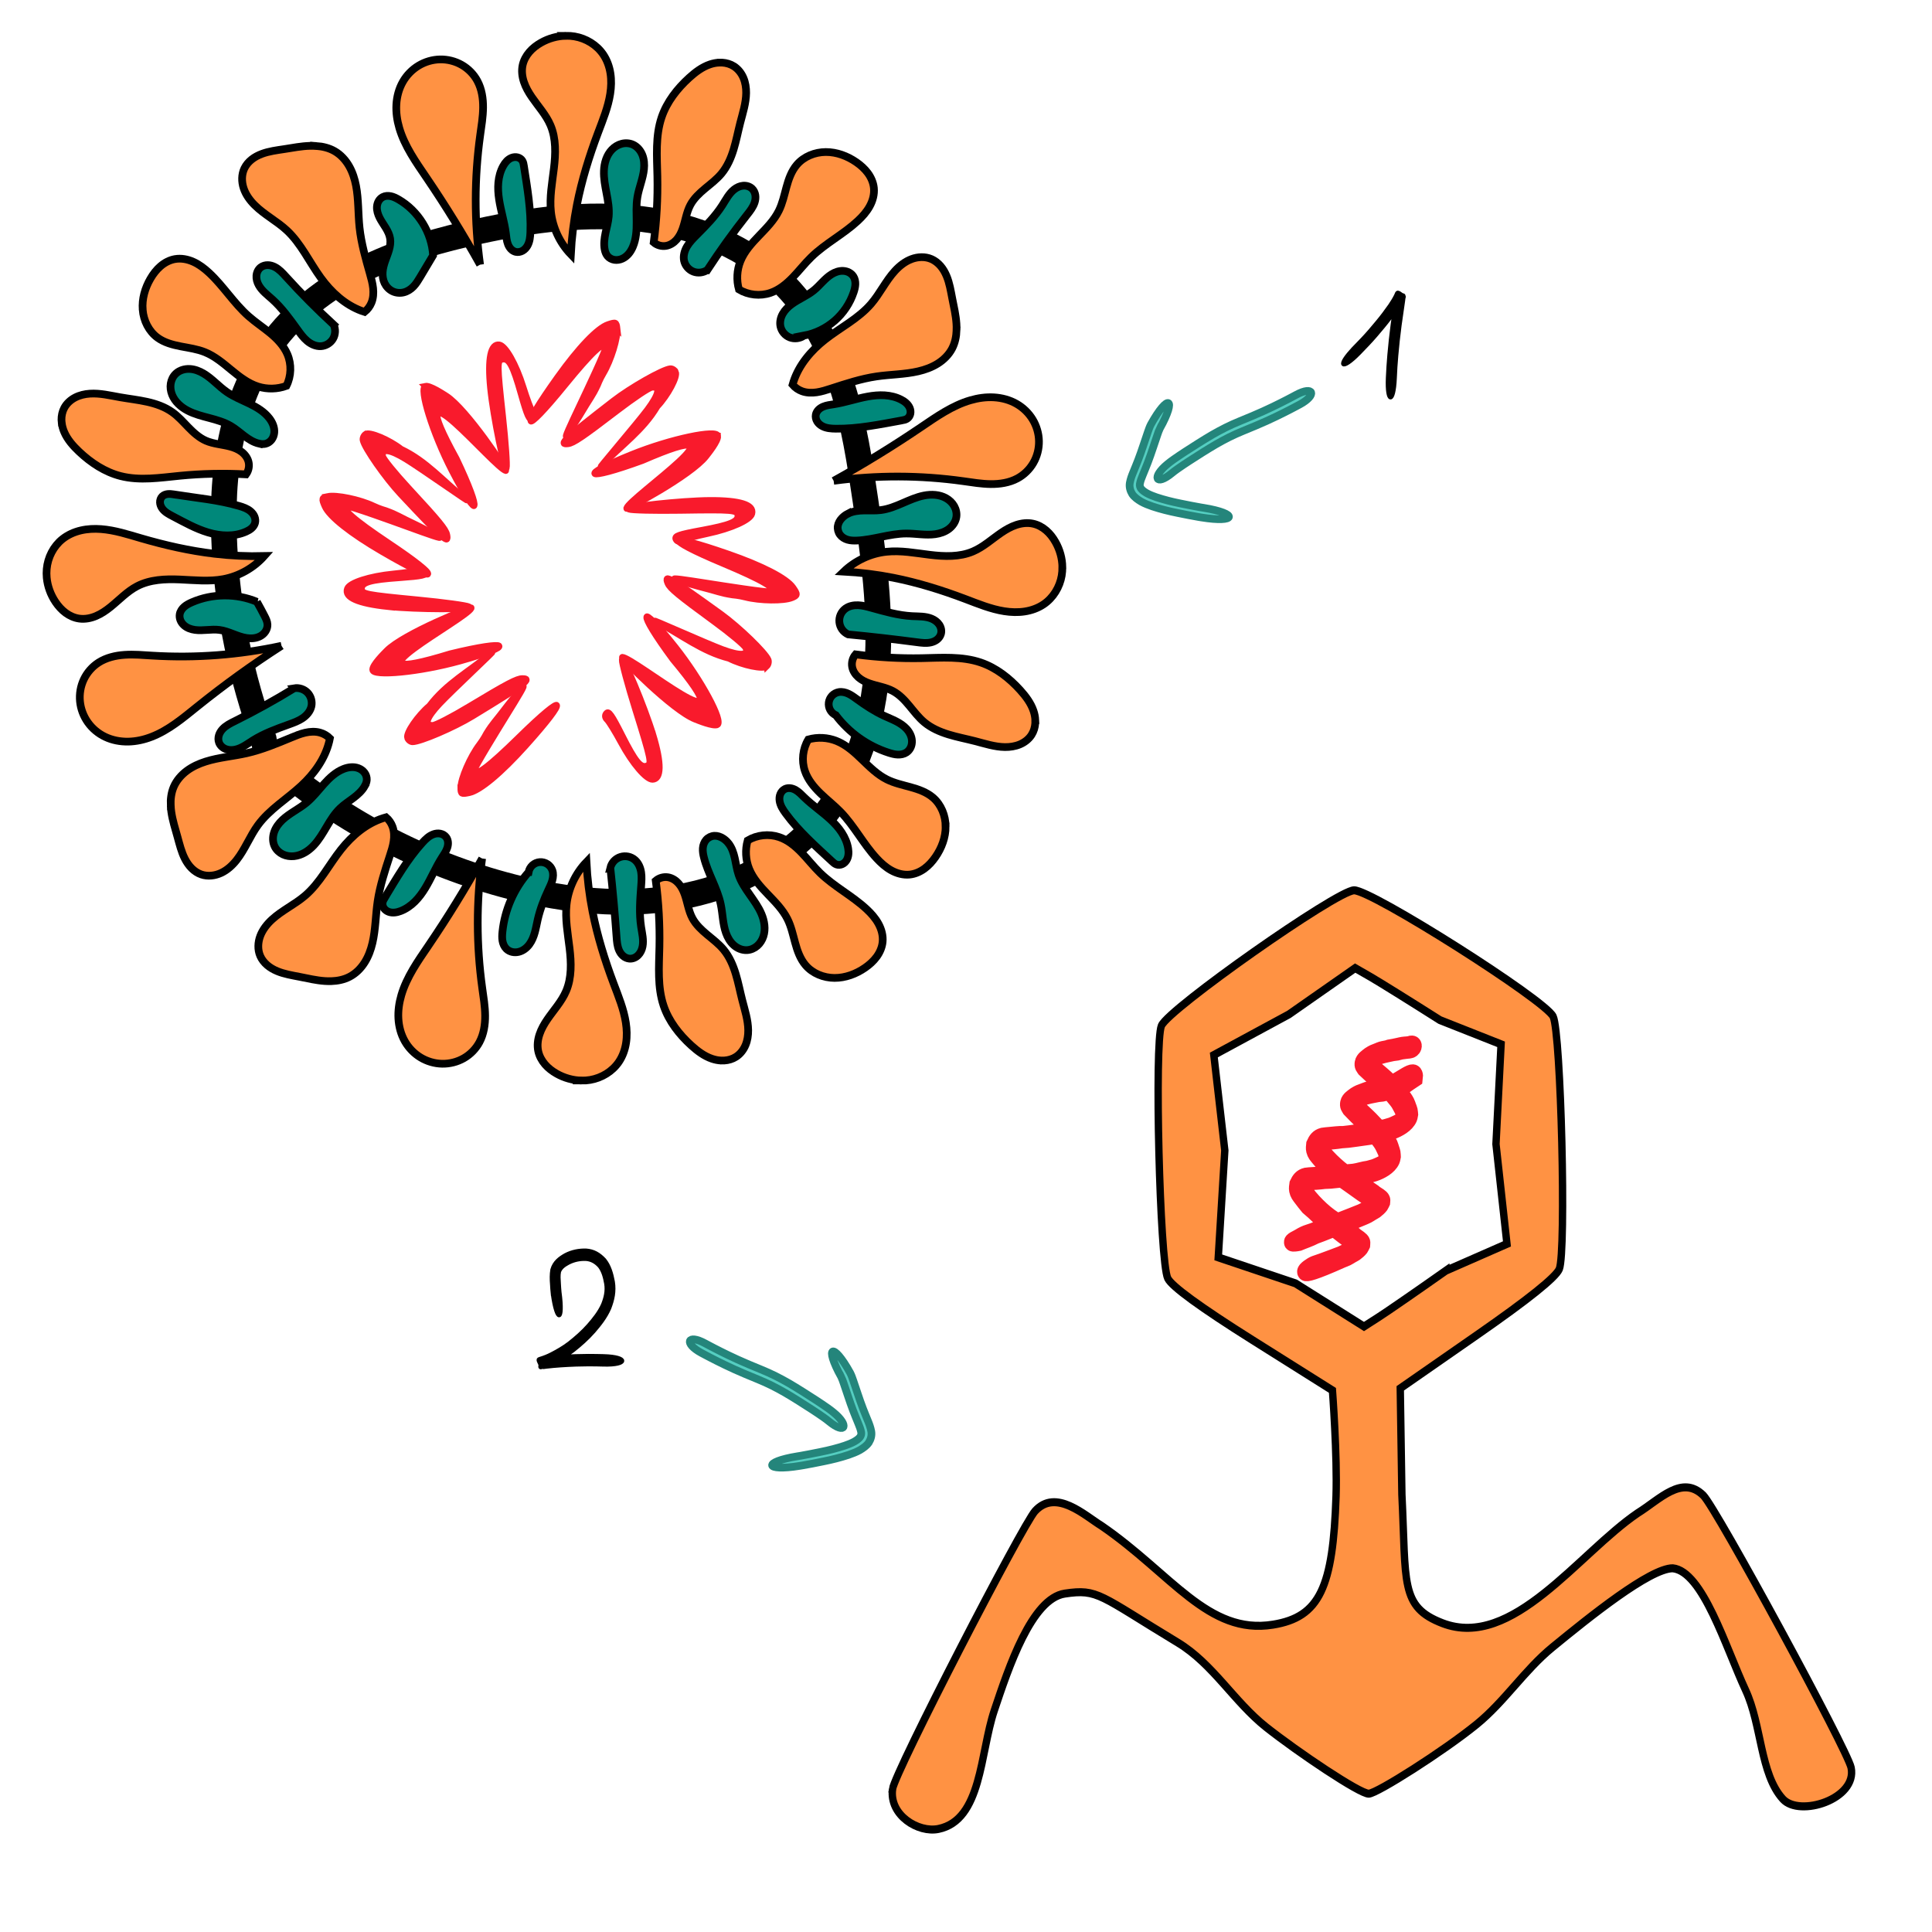 <svg width="150.6mm" height="150.6mm" version="1.1" viewBox="0 0 150.6 150.6" xmlns="http://www.w3.org/2000/svg">
 <g transform="translate(-36.718 -276.06)">
  <path d="m57.275 333.67c-1.748-4.774-2.781-9.81-3.054-14.887-0.153-2.854-0.066-5.738 0.523-8.535 0.589-2.797 1.695-5.513 3.442-7.776 1.867-2.419 4.416-4.256 7.171-5.58 2.755-1.324 5.72-2.157 8.706-2.809 4.131-0.902 8.39-1.469 12.587-0.963s8.357 2.168 11.297 5.207c2.111 2.182 3.509 4.973 4.424 7.867 0.915 2.895 1.373 5.911 1.814 8.915 0.628 4.274 1.229 8.592 0.914 12.9-0.315 4.309-1.619 8.662-4.411 11.957-2.794 3.297-6.914 5.311-11.173 6.044-4.259 0.733-8.656 0.26-12.844-0.81-7.082-1.808-13.72-5.335-19.183-10.191z" fill="none" stroke="#000" stroke-width="2"/>
  <g fill="#ff9243" stroke="#000" stroke-width=".6">
   <path d="m61.376 287.44c-0.167-0.012-0.334-0.015-0.501-0.011-0.666 0.018-1.322 0.149-1.981 0.251-0.596 0.092-1.201 0.164-1.766 0.375-0.282 0.105-0.553 0.246-0.79 0.433-0.236 0.187-0.438 0.422-0.569 0.693-0.23 0.478-0.227 1.048-0.06 1.552 0.167 0.504 0.487 0.946 0.864 1.32 0.753 0.748 1.725 1.241 2.503 1.964 1.113 1.035 1.755 2.468 2.648 3.697 0.815 1.123 1.884 2.104 3.186 2.583 0.075 0.028 0.15 0.053 0.226 0.077 0.235-0.186 0.421-0.433 0.535-0.711 0.147-0.359 0.172-0.759 0.13-1.145-0.042-0.386-0.147-0.762-0.253-1.136-0.332-1.175-0.671-2.355-0.803-3.569-0.118-1.087-0.068-2.192-0.273-3.266-0.103-0.537-0.27-1.065-0.542-1.539-0.272-0.474-0.653-0.892-1.127-1.165-0.433-0.249-0.927-0.368-1.428-0.405z"/>
   <path d="m74.142 296.69c-1.288-2.316-2.679-4.575-4.169-6.767-0.834-1.227-1.713-2.463-2.13-3.887-0.174-0.594-0.263-1.215-0.228-1.832 0.035-0.617 0.198-1.231 0.505-1.768 0.293-0.512 0.716-0.949 1.22-1.255 0.504-0.306 1.089-0.478 1.679-0.49 0.59-0.012 1.182 0.137 1.694 0.43 0.512 0.293 0.94 0.731 1.219 1.25 0.338 0.631 0.45 1.363 0.443 2.079-0.007 0.716-0.126 1.425-0.225 2.135-0.465 3.347-0.468 6.758-0.009 10.106"/>
   <path d="m80.833 278.85c-0.677 0.011-1.352 0.203-1.942 0.537-0.339 0.192-0.654 0.431-0.908 0.727-0.254 0.296-0.446 0.649-0.527 1.03-0.091 0.432-0.039 0.886 0.101 1.305 0.139 0.419 0.362 0.806 0.611 1.171 0.499 0.729 1.114 1.391 1.461 2.203 0.446 1.044 0.403 2.228 0.268 3.355s-0.354 2.261-0.233 3.389c0.133 1.236 0.688 2.423 1.549 3.319 0.067-1.295 0.225-2.584 0.475-3.856 0.377-1.92 0.96-3.796 1.65-5.628 0.374-0.993 0.783-1.985 0.946-3.034 0.081-0.525 0.099-1.061 0.018-1.586-0.081-0.525-0.263-1.037-0.561-1.476-0.507-0.749-1.343-1.254-2.235-1.406-0.223-0.038-0.449-0.054-0.674-0.051z"/>
   <path d="m92.773 280.94c-0.242 0.011-0.482 0.06-0.712 0.138-0.613 0.207-1.141 0.608-1.62 1.042-0.935 0.85-1.74 1.879-2.147 3.075-0.498 1.467-0.365 3.061-0.333 4.609 0.036 1.722-0.059 3.446-0.285 5.153 0.262 0.225 0.626 0.326 0.966 0.267 0.32-0.056 0.606-0.245 0.82-0.489s0.359-0.542 0.468-0.848c0.217-0.612 0.295-1.276 0.601-1.849 0.272-0.51 0.705-0.913 1.148-1.283 0.444-0.37 0.91-0.721 1.279-1.165 0.453-0.546 0.741-1.21 0.948-1.889s0.338-1.377 0.514-2.064c0.197-0.77 0.452-1.538 0.461-2.332 4e-3 -0.397-0.055-0.799-0.209-1.165-0.154-0.366-0.407-0.696-0.741-0.91-0.272-0.175-0.592-0.269-0.915-0.289-0.081-5e-3 -0.162-5e-3 -0.242-3e-3z"/>
   <path d="m101.09 287.91c-0.848 4e-3 -1.709 0.346-2.259 0.992-0.42 0.493-0.64 1.124-0.811 1.749s-0.307 1.266-0.596 1.846c-0.368 0.739-0.962 1.337-1.534 1.932-0.572 0.595-1.145 1.22-1.454 1.986-0.281 0.697-0.323 1.487-0.118 2.21 0.728 0.438 1.65 0.537 2.454 0.264 0.676-0.229 1.246-0.697 1.742-1.211s0.934-1.082 1.446-1.58c1.095-1.065 2.492-1.775 3.613-2.812 0.364-0.337 0.7-0.711 0.938-1.146 0.239-0.435 0.376-0.935 0.326-1.428-0.042-0.417-0.215-0.814-0.462-1.152-0.247-0.338-0.565-0.621-0.909-0.859-0.698-0.482-1.529-0.795-2.378-0.791z"/>
   <path d="m111.28 301.79c5e-3 -0.167 4e-3 -0.335-8e-3 -0.501-0.044-0.665-0.199-1.316-0.327-1.969-0.115-0.592-0.21-1.194-0.443-1.75-0.116-0.278-0.267-0.543-0.463-0.772-0.196-0.229-0.438-0.421-0.715-0.542-0.487-0.212-1.056-0.187-1.553-5.8e-4 -0.497 0.186-0.926 0.524-1.286 0.914-0.719 0.781-1.174 1.772-1.866 2.577-0.991 1.152-2.398 1.849-3.592 2.789-1.09 0.858-2.03 1.963-2.458 3.283-0.025 0.076-0.047 0.152-0.069 0.229 0.195 0.228 0.449 0.404 0.731 0.507 0.365 0.134 0.766 0.143 1.15 0.086 0.384-0.057 0.756-0.177 1.125-0.297 1.161-0.377 2.328-0.762 3.536-0.94 1.081-0.159 2.188-0.152 3.253-0.399 0.532-0.123 1.054-0.311 1.517-0.601 0.463-0.29 0.867-0.687 1.121-1.171 0.232-0.442 0.332-0.94 0.349-1.442z"/>
   <path d="m101.7 313.54c2.318-1.284 4.58-2.672 6.774-4.158 1.229-0.832 2.466-1.709 3.891-2.123 0.594-0.173 1.215-0.261 1.833-0.225 0.617 0.036 1.231 0.2 1.767 0.508 0.511 0.294 0.948 0.717 1.253 1.222 0.305 0.505 0.476 1.09 0.487 1.68 0.011 0.59-0.138 1.182-0.433 1.693-0.294 0.511-0.732 0.939-1.252 1.217-0.632 0.337-1.363 0.448-2.079 0.44-0.716-8e-3 -1.425-0.129-2.134-0.228-3.346-0.47-6.757-0.479-10.106-0.026"/>
   <path d="m119.53 320.26c-0.01-0.677-0.2-1.352-0.534-1.943-0.192-0.34-0.43-0.655-0.726-0.909-0.295-0.255-0.648-0.447-1.03-0.528-0.432-0.092-0.886-0.04-1.306 0.099-0.419 0.139-0.807 0.361-1.171 0.609-0.73 0.497-1.393 1.112-2.205 1.458-1.045 0.444-2.229 0.399-3.356 0.262-1.127-0.137-2.26-0.358-3.389-0.238-1.236 0.131-2.424 0.684-3.321 1.544 1.294 0.069 2.584 0.23 3.855 0.481 1.92 0.38 3.795 0.966 5.625 1.659 0.993 0.376 1.984 0.787 3.032 0.951 0.524 0.082 1.061 0.101 1.586 0.021 0.525-0.08 1.037-0.261 1.477-0.558 0.75-0.506 1.257-1.341 1.41-2.233 0.038-0.223 0.055-0.449 0.052-0.674z"/>
   <path d="m117.42 332.19c-0.011-0.242-0.06-0.482-0.137-0.712-0.206-0.613-0.606-1.142-1.04-1.622-0.848-0.937-1.876-1.744-3.072-2.152-1.466-0.5-3.06-0.37-4.609-0.34-1.722 0.033-3.446-0.065-5.152-0.294-0.226 0.261-0.327 0.626-0.268 0.966 0.055 0.32 0.244 0.607 0.488 0.821 0.244 0.214 0.541 0.36 0.847 0.469 0.612 0.218 1.275 0.298 1.847 0.604 0.509 0.273 0.912 0.706 1.281 1.15 0.369 0.444 0.719 0.911 1.163 1.281 0.545 0.454 1.209 0.743 1.887 0.951 0.678 0.208 1.377 0.34 2.064 0.517 0.769 0.198 1.537 0.454 2.331 0.465 0.397 5e-3 0.799-0.054 1.165-0.207 0.366-0.154 0.696-0.405 0.911-0.74 0.175-0.272 0.27-0.592 0.291-0.915 5e-3 -0.081 5e-3 -0.162 3e-3 -0.242z"/>
   <path d="m110.43 340.49c-3e-3 -0.848-0.344-1.709-0.988-2.26-0.492-0.421-1.123-0.641-1.747-0.814-0.624-0.173-1.266-0.31-1.845-0.599-0.739-0.369-1.335-0.964-1.93-1.537-0.594-0.573-1.218-1.147-1.984-1.457-0.696-0.282-1.487-0.325-2.209-0.121-0.439 0.727-0.54 1.649-0.268 2.454 0.228 0.677 0.695 1.247 1.208 1.744 0.513 0.497 1.08 0.936 1.577 1.448 1.063 1.097 1.77 2.495 2.806 3.618 0.336 0.364 0.71 0.701 1.144 0.94 0.434 0.239 0.934 0.377 1.428 0.328 0.417-0.041 0.814-0.214 1.153-0.46 0.339-0.246 0.622-0.564 0.86-0.908 0.484-0.697 0.797-1.528 0.795-2.376z"/>
  </g>
  <g fill="#00887a" stroke="#000" stroke-width=".6">
   <path d="m102.8 316.11c0.386-0.201 0.834-0.251 1.269-0.259 0.436-7e-3 0.874 0.024 1.306-0.03 0.589-0.073 1.146-0.301 1.691-0.536 0.545-0.235 1.091-0.482 1.673-0.597 0.582-0.115 1.214-0.087 1.73 0.205 0.258 0.146 0.482 0.357 0.628 0.615s0.212 0.564 0.168 0.857c-0.056 0.374-0.288 0.708-0.592 0.933-0.304 0.225-0.674 0.348-1.048 0.401-0.748 0.106-1.508-0.055-2.263-0.052-1.298 6e-3 -2.552 0.494-3.849 0.549-0.241 0.01-0.487 4e-3 -0.719-0.062-0.232-0.066-0.45-0.197-0.595-0.39-0.145-0.193-0.21-0.445-0.174-0.684 0.036-0.239 0.167-0.456 0.337-0.628 0.128-0.13 0.276-0.24 0.438-0.324z"/>
   <path d="m102.83 325.51c-0.185-0.084-0.348-0.216-0.467-0.381s-0.194-0.361-0.215-0.563c-0.021-0.202 0.011-0.41 0.094-0.596s0.214-0.349 0.378-0.47c0.281-0.206 0.643-0.276 0.991-0.262 0.348 0.014 0.687 0.106 1.023 0.199 1.047 0.29 2.102 0.596 3.187 0.652 0.512 0.026 1.044-8.6e-4 1.518 0.196 0.237 0.099 0.454 0.255 0.596 0.469 0.071 0.107 0.121 0.228 0.145 0.354 0.023 0.126 0.018 0.258-0.019 0.381-0.051 0.171-0.164 0.321-0.305 0.431-0.141 0.11-0.311 0.18-0.485 0.219-0.349 0.077-0.713 0.03-1.067-0.017-1.786-0.235-3.577-0.439-5.371-0.611z"/>
   <path d="m101.87 331.81c1.031 1.368 2.494 2.405 4.125 2.926 0.229 0.073 0.463 0.137 0.703 0.146 0.24 9e-3 0.488-0.039 0.687-0.174 0.142-0.097 0.254-0.236 0.325-0.392 0.071-0.157 0.101-0.331 0.094-0.502-0.014-0.344-0.177-0.67-0.406-0.926-0.23-0.256-0.523-0.447-0.829-0.605s-0.627-0.283-0.939-0.428c-0.747-0.347-1.439-0.8-2.104-1.285-0.212-0.154-0.423-0.313-0.659-0.426-0.236-0.113-0.503-0.179-0.762-0.135-0.199 0.034-0.386 0.132-0.526 0.277s-0.232 0.336-0.258 0.536c-0.026 0.2 0.013 0.408 0.111 0.584 0.098 0.176 0.254 0.32 0.437 0.403z"/>
  </g>
  <g fill="#ff9243" stroke="#000" stroke-width=".6">
   <path d="m50.027 338.86c8e-3 0.167 0.023 0.334 0.047 0.499 0.096 0.659 0.302 1.296 0.48 1.938 0.161 0.581 0.303 1.174 0.578 1.71 0.138 0.268 0.309 0.521 0.522 0.734 0.213 0.213 0.47 0.386 0.755 0.484 0.502 0.173 1.068 0.104 1.549-0.121 0.481-0.225 0.882-0.595 1.21-1.012 0.655-0.835 1.032-1.858 1.659-2.715 0.898-1.226 2.246-2.031 3.363-3.062 1.02-0.941 1.869-2.116 2.193-3.466 0.018-0.077 0.035-0.155 0.05-0.233-0.212-0.212-0.48-0.368-0.768-0.448-0.374-0.105-0.774-0.082-1.153 4e-3 -0.378 0.087-0.74 0.235-1.098 0.384-1.128 0.467-2.261 0.942-3.451 1.214-1.065 0.244-2.169 0.323-3.211 0.652-0.521 0.165-1.026 0.392-1.465 0.718-0.439 0.326-0.81 0.753-1.026 1.255-0.197 0.459-0.257 0.964-0.235 1.465z"/>
   <path d="m58.663 326.4c-2.273 1.463-4.468 3.047-6.573 4.741-1.115 0.897-2.231 1.841-3.566 2.356-0.577 0.223-1.19 0.36-1.809 0.372-0.619 0.011-1.243-0.106-1.802-0.372-0.532-0.254-1-0.642-1.342-1.122-0.343-0.479-0.559-1.049-0.617-1.636-0.058-0.587 0.045-1.189 0.297-1.721 0.253-0.533 0.655-0.994 1.151-1.312 0.603-0.386 1.324-0.554 2.038-0.602 0.714-0.048 1.431 0.017 2.146 0.061 3.373 0.208 6.774-0.051 10.077-0.766"/>
   <path d="m40.36 321.09c0.063 0.674 0.306 1.332 0.684 1.895 0.218 0.323 0.48 0.619 0.795 0.85 0.314 0.231 0.681 0.395 1.068 0.446 0.438 0.058 0.887-0.029 1.294-0.201 0.407-0.171 0.776-0.423 1.12-0.699 0.689-0.553 1.301-1.218 2.084-1.626 1.007-0.525 2.191-0.572 3.325-0.524 1.134 0.048 2.281 0.18 3.397-0.028 1.222-0.228 2.363-0.871 3.19-1.799-1.296 0.033-2.594-0.026-3.881-0.178-1.944-0.228-3.859-0.666-5.737-1.213-1.019-0.297-2.039-0.629-3.098-0.71-0.529-0.041-1.066-0.017-1.583 0.104-0.517 0.121-1.014 0.342-1.429 0.672-0.708 0.563-1.148 1.435-1.23 2.336-0.021 0.225-0.02 0.452 1e-3 0.676z"/>
   <path d="m41.529 309.03c0.03 0.24 0.097 0.476 0.192 0.699 0.253 0.595 0.693 1.091 1.163 1.535 0.919 0.868 2.007 1.591 3.231 1.904 1.501 0.384 3.08 0.129 4.622-0.022 1.714-0.168 3.44-0.205 5.159-0.111 0.205-0.278 0.277-0.649 0.192-0.984-0.08-0.315-0.291-0.586-0.551-0.78-0.26-0.194-0.568-0.317-0.881-0.401-0.627-0.169-1.294-0.197-1.889-0.457-0.529-0.232-0.964-0.633-1.367-1.046-0.403-0.414-0.788-0.852-1.26-1.186-0.579-0.41-1.264-0.646-1.956-0.8-0.692-0.154-1.399-0.231-2.098-0.354-0.783-0.137-1.568-0.333-2.361-0.281-0.396 0.026-0.792 0.116-1.145 0.298-0.353 0.182-0.662 0.459-0.851 0.809-0.153 0.285-0.223 0.611-0.218 0.935 2e-3 0.081 7e-3 0.162 0.016 0.242z"/>
   <path d="m47.841 300.21c0.069 0.846 0.477 1.677 1.163 2.176 0.524 0.381 1.17 0.551 1.806 0.675 0.636 0.123 1.286 0.209 1.887 0.452 0.765 0.31 1.407 0.856 2.044 1.381 0.637 0.525 1.304 1.048 2.092 1.297 0.716 0.227 1.508 0.208 2.212-0.052 0.381-0.759 0.409-1.686 0.075-2.467-0.281-0.657-0.791-1.189-1.341-1.644-0.55-0.455-1.15-0.848-1.686-1.321-1.146-1.01-1.96-2.349-3.081-3.387-0.364-0.337-0.763-0.643-1.214-0.848-0.452-0.205-0.961-0.303-1.449-0.216-0.412 0.074-0.795 0.277-1.114 0.549-0.318 0.272-0.576 0.611-0.787 0.972-0.428 0.733-0.675 1.586-0.606 2.431z"/>
   <path d="m62.535 352.54c-0.167 5e-3 -0.335 3e-3 -0.501-9e-3 -0.664-0.045-1.315-0.202-1.969-0.33-0.592-0.116-1.194-0.212-1.75-0.445-0.278-0.117-0.543-0.268-0.772-0.465-0.229-0.196-0.421-0.439-0.541-0.716-0.211-0.487-0.185-1.057 2e-3 -1.553 0.187-0.497 0.525-0.925 0.916-1.284 0.782-0.718 1.774-1.171 2.58-1.862 1.154-0.989 1.853-2.395 2.795-3.588 0.86-1.089 1.967-2.026 3.287-2.453 0.076-0.025 0.152-0.047 0.229-0.068 0.228 0.195 0.403 0.45 0.506 0.732 0.133 0.365 0.142 0.766 0.084 1.15-0.057 0.384-0.178 0.755-0.299 1.125-0.379 1.161-0.766 2.326-0.946 3.534-0.161 1.081-0.156 2.188-0.404 3.252-0.124 0.532-0.313 1.053-0.604 1.516-0.291 0.463-0.688 0.865-1.173 1.119-0.443 0.232-0.941 0.331-1.443 0.347z"/>
   <path d="m74.301 342.98c-1.288 2.316-2.679 4.575-4.169 6.767-0.834 1.227-1.713 2.463-2.13 3.887-0.174 0.594-0.263 1.215-0.228 1.832 0.035 0.617 0.198 1.231 0.505 1.768 0.293 0.512 0.716 0.949 1.22 1.255 0.504 0.306 1.089 0.478 1.679 0.49 0.59 0.012 1.182-0.137 1.694-0.43 0.512-0.293 0.94-0.731 1.219-1.25 0.338-0.631 0.45-1.363 0.443-2.079-0.007-0.716-0.126-1.425-0.225-2.135-0.465-3.347-0.468-6.758-0.009-10.106"/>
   <path d="m82.05 360.29c-0.677-0.011-1.352-0.203-1.942-0.537-0.339-0.192-0.654-0.431-0.908-0.727-0.254-0.296-0.446-0.649-0.527-1.03-0.091-0.432-0.039-0.886 0.101-1.305 0.139-0.419 0.362-0.806 0.611-1.171 0.499-0.729 1.114-1.391 1.461-2.203 0.446-1.044 0.403-2.228 0.268-3.355-0.135-1.127-0.354-2.261-0.233-3.389 0.133-1.236 0.688-2.423 1.549-3.319 0.067 1.295 0.225 2.584 0.475 3.856 0.377 1.92 0.96 3.796 1.65 5.628 0.374 0.993 0.783 1.985 0.946 3.034 0.081 0.525 0.099 1.061 0.018 1.586-0.081 0.525-0.263 1.037-0.561 1.476-0.507 0.749-1.343 1.254-2.235 1.406-0.223 0.038-0.449 0.054-0.674 0.051z"/>
   <path d="m92.932 358.73c-0.242-0.011-0.482-0.06-0.712-0.138-0.613-0.207-1.141-0.608-1.62-1.042-0.935-0.85-1.74-1.879-2.147-3.075-0.498-1.467-0.365-3.061-0.333-4.609 0.036-1.722-0.059-3.446-0.285-5.153 0.262-0.225 0.626-0.326 0.966-0.267 0.32 0.056 0.607 0.245 0.82 0.489 0.214 0.244 0.359 0.542 0.468 0.848 0.217 0.612 0.295 1.276 0.601 1.848 0.272 0.51 0.705 0.913 1.148 1.283s0.91 0.721 1.279 1.165c0.453 0.546 0.741 1.21 0.948 1.889 0.207 0.678 0.338 1.377 0.514 2.064 0.197 0.77 0.452 1.538 0.461 2.332 4e-3 0.397-0.055 0.799-0.209 1.165-0.154 0.366-0.407 0.696-0.741 0.91-0.272 0.175-0.592 0.269-0.915 0.289-0.081 5e-3 -0.162 5e-3 -0.242 3e-3z"/>
   <path d="m101.77 352.29c-0.848-4e-3 -1.709-0.346-2.259-0.992-0.42-0.493-0.64-1.124-0.811-1.749-0.172-0.625-0.307-1.266-0.596-1.846-0.368-0.739-0.962-1.337-1.534-1.932-0.572-0.595-1.145-1.22-1.454-1.986-0.281-0.697-0.323-1.487-0.118-2.21 0.728-0.438 1.65-0.537 2.454-0.264 0.676 0.229 1.246 0.697 1.742 1.211 0.496 0.514 0.934 1.082 1.446 1.58 1.095 1.065 2.492 1.775 3.613 2.812 0.364 0.337 0.7 0.711 0.938 1.146 0.239 0.435 0.376 0.935 0.326 1.428-0.042 0.417-0.215 0.814-0.462 1.152-0.247 0.338-0.565 0.621-0.909 0.859-0.698 0.482-1.529 0.795-2.378 0.791z"/>
  </g>
  <path d="m101.57 343.2c-1.27-1.178-2.582-2.334-3.605-3.732-0.216-0.295-0.423-0.613-0.477-0.974-0.027-0.181-0.013-0.369 0.057-0.538s0.197-0.316 0.362-0.395c0.132-0.063 0.284-0.081 0.429-0.061 0.145 0.019 0.285 0.074 0.411 0.147 0.253 0.147 0.455 0.367 0.665 0.571 0.641 0.623 1.391 1.124 2.046 1.732 0.328 0.304 0.632 0.636 0.876 1.011 0.244 0.375 0.426 0.794 0.497 1.235 0.025 0.155 0.036 0.312 0.02 0.468-0.016 0.156-0.06 0.31-0.14 0.445-0.08 0.135-0.198 0.249-0.341 0.313-0.143 0.065-0.311 0.077-0.458 0.022-0.133-0.05-0.24-0.148-0.343-0.245z" fill="#00887a" stroke="#000" stroke-width=".6"/>
  <g transform="matrix(1.877 0 0 2.046 54.481 54.034)">
   <g fill="#f91a2c" stroke="#f91a2c" stroke-linecap="square" stroke-width=".248">
    <path d="m9.66 138.53c0-0.346 0.397-1.184 0.779-1.643 0.168-0.202 0.289-0.42 0.289-0.42 0.282-0.418 0.317-0.395 0.889-1.09 1.432-1.678 0.272-0.1-0.823 1.576-0.309 0.47-0.563 0.884-0.563 0.919 0 0.273 0.587-0.128 1.847-1.263 1.979-1.781 2.155-1.584 0.288 0.322-1.014 1.035-1.88 1.698-2.335 1.788-0.341 0.067-0.372 0.052-0.372-0.189z" style="paint-order:markers fill stroke"/>
    <path d="m7.449 136.63c-0.073-0.175 0.429-0.845 0.914-1.22 0.69-0.842 1.659-1.321 2.58-2.014 0.343-0.261-1.658 1.454-2.14 1.927-0.546 0.535-0.652 0.829-0.301 0.829 0.118 0 0.799-0.323 1.516-0.719 1.579-0.872 1.98-1.065 2.211-1.065 0.438 0 0.178 0.181-2.062 1.432-0.776 0.434-2.17 0.981-2.498 0.981-0.086 0-0.185-0.068-0.219-0.15z" style="paint-order:markers fill stroke"/>
    <path d="m6 134.03c0-0.185 0.472-0.613 0.577-0.711 0.699-0.66 3.578-1.719 3.544-1.639-0.167 0.399-5.864 3.14-0.896 1.743 2.486-0.557 2.818-0.332 0.415 0.282-1.66 0.424-3.64 0.601-3.64 0.325z" style="paint-order:markers fill stroke"/>
    <path d="m6.639 131.63c-1.237-0.12-1.824-0.357-1.688-0.682 0.096-0.23 0.937-0.478 1.919-0.566 0.508-0.045 1.007-0.116 1.109-0.157 0.116-0.047 0.209-0.017 0.249 0.078 0.052 0.125-0.15 0.166-1.1 0.228-1.218 0.079-1.565 0.171-1.565 0.415 0 0.205 0.151 0.232 2.342 0.425 1.068 0.094 2.02 0.213 2.116 0.265 0.21 0.113-2.195 0.108-3.383-7e-3z" style="paint-order:markers fill stroke"/>
    <path d="m4.143 127.43c0.369-0.07 1.345 0.116 1.913 0.365 0.25 0.11 0.507 0.174 0.507 0.174 0.503 0.168 0.486 0.204 1.344 0.577 2.083 0.944 0.162 0.224-1.849-0.418-0.565-0.182-1.058-0.325-1.095-0.318-0.291 0.056 0.256 0.501 1.724 1.402 2.304 1.414 2.13 1.613-0.285 0.324-1.311-0.7-2.195-1.342-2.384-1.733-0.141-0.293-0.131-0.323 0.126-0.372z" style="paint-order:markers fill stroke"/>
    <path d="m5.718 125.06c0.172-0.102 0.989 0.213 1.488 0.572 1.039 0.448 1.748 1.221 2.675 1.907 0.348 0.255-1.889-1.193-2.492-1.53-0.682-0.381-1.017-0.417-0.946-0.102 0.024 0.106 0.508 0.652 1.076 1.215 1.252 1.241 1.54 1.562 1.587 1.769 0.089 0.394-0.157 0.197-1.949-1.56-0.621-0.609-1.489-1.749-1.556-2.044-0.018-0.077 0.034-0.18 0.115-0.228z" style="paint-order:markers fill stroke"/>
    <path d="m8.199 123.23c0.197-0.038 0.75 0.299 0.877 0.373 0.847 0.493 2.564 2.863 2.471 2.849-0.46-0.069-4.546-4.627-2.042-0.449 1.101 2.12 0.928 2.464-0.216 0.431-0.791-1.404-1.383-3.147-1.089-3.203z" style="paint-order:markers fill stroke"/>
    <path d="m10.894 123.31c-0.124-1.135 9e-3 -1.711 0.383-1.655 0.265 0.04 0.701 0.745 0.995 1.608 0.152 0.447 0.329 0.881 0.394 0.964 0.073 0.095 0.061 0.184-0.033 0.24-0.122 0.072-0.208-0.101-0.467-0.942-0.332-1.078-0.501-1.371-0.762-1.321-0.218 0.042-0.217 0.183 0.023 2.19 0.117 0.978 0.184 1.858 0.149 1.954-0.078 0.212-0.562-1.949-0.682-3.04z" style="paint-order:markers fill stroke"/>
    <path d="m16.174 121.03c0.042 0.344-0.251 1.217-0.575 1.713-0.142 0.218-0.236 0.447-0.236 0.447-0.23 0.444-0.267 0.425-0.751 1.174-1.219 1.814-0.258 0.127 0.627-1.65 0.251-0.499 0.452-0.935 0.448-0.971-0.033-0.271-0.567 0.187-1.683 1.444-1.75 1.972-1.949 1.794-0.325-0.291 0.882-1.132 1.662-1.88 2.104-2.015 0.331-0.102 0.363-0.089 0.392 0.15z" style="paint-order:markers fill stroke"/>
    <path d="m18.602 122.69c0.094 0.167-0.323 0.884-0.76 1.306-0.584 0.907-1.488 1.482-2.32 2.265-0.309 0.294 1.472-1.614 1.893-2.133 0.477-0.588 0.548-0.89 0.199-0.854-0.117 0.012-0.755 0.403-1.419 0.869-1.464 1.028-1.839 1.261-2.068 1.284-0.436 0.045-0.199-0.162 1.875-1.634 0.719-0.51 2.038-1.197 2.364-1.23 0.086-9e-3 0.192 0.048 0.236 0.127z" style="paint-order:markers fill stroke"/>
    <path d="m20.357 125.13c0.022 0.184-0.395 0.657-0.487 0.766-0.614 0.727-3.347 2.074-3.323 1.99 0.118-0.414 5.447-3.719 0.679-1.823-2.403 0.807-2.76 0.617-0.447-0.238 1.598-0.591 3.545-0.969 3.578-0.695z" style="paint-order:markers fill stroke"/>
    <path d="m20.014 127.58c1.244-7e-3 1.856 0.168 1.76 0.505-0.068 0.239-0.874 0.571-1.838 0.758-0.499 0.097-0.987 0.218-1.083 0.269-0.11 0.058-0.206 0.039-0.257-0.052-0.067-0.119 0.129-0.181 1.066-0.339 1.201-0.203 1.534-0.329 1.504-0.572-0.025-0.203-0.178-0.215-2.379-0.184-1.073 0.015-2.034-6e-3 -2.135-0.047-0.223-0.091 2.168-0.331 3.363-0.338z" style="paint-order:markers fill stroke"/>
    <path d="m23.435 131.29c-0.348 0.134-1.344 0.123-1.953-0.022-0.268-0.064-0.534-0.082-0.534-0.082-0.529-0.077-0.52-0.115-1.44-0.33-2.241-0.561-0.206-0.191 1.902 0.086 0.592 0.08 1.106 0.134 1.141 0.12 0.274-0.106-0.356-0.446-1.985-1.073-2.557-0.984-2.427-1.209 0.212-0.368 1.433 0.456 2.435 0.932 2.701 1.283 0.2 0.263 0.196 0.294-0.046 0.388z" style="paint-order:markers fill stroke"/>
    <path d="m22.384 133.9c-0.148 0.13-1.015-0.035-1.58-0.3-1.113-0.257-1.97-0.891-3.024-1.402-0.395-0.189 2.103 0.839 2.765 1.064 0.749 0.254 1.085 0.231 0.949-0.066-0.045-0.099-0.635-0.551-1.309-1.003-1.488-0.998-1.837-1.262-1.927-1.458-0.17-0.371 0.113-0.22 2.238 1.189 0.737 0.489 1.827 1.455 1.954 1.733 0.033 0.073 4e-3 0.183-0.066 0.244z" style="paint-order:markers fill stroke"/>
    <path d="m20.331 136.13c-0.186 0.072-0.799-0.162-0.938-0.212-0.934-0.335-3.114-2.36-3.019-2.363 0.466-0.013 5.427 3.744 2.098 0.083-1.523-1.887-1.425-2.255 0.123-0.461 1.069 1.24 2.014 2.846 1.737 2.953z" style="paint-order:markers fill stroke"/>
    <path d="m17.669 136.52c0.359 1.093 0.348 1.681-0.031 1.692-0.269 8e-3 -0.844-0.608-1.312-1.404-0.242-0.412-0.507-0.807-0.588-0.877-0.092-0.08-0.099-0.17-0.018-0.241 0.105-0.092 0.225 0.062 0.655 0.842 0.551 1 0.778 1.257 1.023 1.163 0.206-0.079 0.175-0.218-0.48-2.146-0.319-0.94-0.568-1.791-0.554-1.892 0.032-0.221 0.959 1.814 1.303 2.864z" style="paint-order:markers fill stroke"/>
   </g>
   <path d="m27.602 176.68c0.109-0.67 5.405-10.073 5.918-10.59 0.866-0.875 2.067 0.168 2.764 0.56 2.912 1.831 4.418 4.162 7.116 3.765 1.95-0.287 2.496-1.43 2.621-4.887 0.056-1.542-0.149-4.039-0.149-4.039l-3.303-1.907c-2.185-1.261-3.383-2.062-3.538-2.365-0.33-0.642-0.556-8.965-0.262-9.62 0.287-0.638 7.274-5.144 8-5.16 0.727-0.015 7.947 4.183 8.268 4.808 0.328 0.64 0.549 8.963 0.256 9.62-0.139 0.311-1.278 1.15-3.407 2.507l-3.198 2.039 0.068 4.049c0.183 3.372-0.085 4.274 1.687 4.899 2.901 1.022 5.638-2.653 8.099-4.191 0.922-0.524 1.843-1.474 2.731-0.679 0.541 0.494 5.994 9.71 6.139 10.375 0.261 1.197-2.143 1.895-2.836 1.194-0.945-0.955-0.874-2.818-1.545-4.144-0.826-1.634-1.781-4.532-3.027-4.647-0.947-8.6e-4 -3.461 1.855-5 3.013-1.159 0.872-1.983 2.066-3.146 2.933-1.374 1.024-4.13 2.628-4.476 2.641-0.366 0.013-2.937-1.573-4.263-2.535-1.33-0.965-2.213-2.413-3.668-3.22-3.258-1.807-3.314-2.058-4.694-1.868-1.38 0.19-2.332 2.815-2.929 4.454-0.596 1.632-0.515 4.174-2.321 4.513-0.831 0.156-2.047-0.518-1.904-1.518zm22.99-19.755 2.527-1.017-0.456-3.802 0.212-3.802-2.539-0.922c-1.23-0.717-2.525-1.456-2.878-1.643l-0.642-0.339-2.753 1.765-3.117 1.547 0.456 3.637-0.272 4.073 3.208 0.99 2.844 1.644 0.623-0.367c0.343-0.202 1.597-0.996 2.787-1.766z" fill="#ff9243" stroke="#000" stroke-width=".306"/>
  </g>
  <g fill="#00887a" stroke="#000" stroke-width=".6">
   <path d="m93.49 341.78c0.275 0.338 0.414 0.766 0.509 1.191 0.095 0.425 0.153 0.861 0.292 1.273 0.19 0.562 0.525 1.062 0.865 1.548 0.34 0.486 0.692 0.971 0.922 1.518 0.23 0.547 0.33 1.171 0.148 1.736-0.091 0.282-0.252 0.544-0.475 0.739s-0.51 0.322-0.806 0.337c-0.377 0.02-0.752-0.139-1.033-0.391-0.282-0.252-0.477-0.59-0.604-0.946-0.255-0.712-0.25-1.488-0.406-2.227-0.267-1.27-0.999-2.4-1.314-3.659-0.059-0.234-0.102-0.476-0.084-0.717 0.018-0.241 0.102-0.481 0.262-0.662 0.16-0.181 0.393-0.295 0.635-0.309 0.241-0.013 0.48 0.072 0.683 0.203 0.153 0.099 0.291 0.222 0.406 0.364z"/>
   <path d="m84.293 343.71c0.047-0.197 0.145-0.381 0.283-0.53s0.314-0.26 0.507-0.321c0.193-0.061 0.402-0.072 0.6-0.03s0.385 0.136 0.536 0.27c0.273 0.241 0.42 0.598 0.476 0.958 0.055 0.36 0.027 0.726-0.001 1.089-0.082 1.054-0.162 2.12-0.002 3.165 0.077 0.507 0.211 1.022 0.114 1.526-0.049 0.252-0.158 0.496-0.339 0.678-0.091 0.091-0.198 0.165-0.317 0.213-0.119 0.048-0.249 0.07-0.377 0.058-0.178-0.016-0.348-0.096-0.484-0.212-0.136-0.116-0.239-0.268-0.312-0.431-0.146-0.327-0.173-0.692-0.199-1.049-0.13-1.797-0.291-3.592-0.484-5.384z"/>
   <path d="m77.921 344.04c-1.132 1.285-1.854 2.927-2.035 4.631-0.025 0.239-0.04 0.481-0.001 0.718 0.039 0.237 0.137 0.47 0.309 0.637 0.124 0.12 0.282 0.202 0.45 0.24 0.168 0.038 0.345 0.033 0.512-8e-3 0.334-0.083 0.622-0.308 0.827-0.584 0.205-0.277 0.333-0.603 0.426-0.934 0.092-0.332 0.15-0.672 0.227-1.007 0.185-0.802 0.483-1.575 0.834-2.32 0.112-0.238 0.231-0.476 0.301-0.73 0.07-0.254 0.09-0.529 0.003-0.778-0.069-0.198-0.205-0.372-0.38-0.488-0.175-0.115-0.389-0.171-0.598-0.156-0.209 0.015-0.413 0.101-0.569 0.241-0.157 0.14-0.266 0.332-0.305 0.538z"/>
   <path d="m66.709 346.04c0.898-1.482 1.765-2.999 2.928-4.283 0.245-0.271 0.515-0.538 0.858-0.663 0.172-0.063 0.359-0.087 0.539-0.053 0.179 0.034 0.35 0.129 0.46 0.275 0.089 0.117 0.136 0.262 0.147 0.408 0.011 0.146-0.015 0.294-0.061 0.433-0.093 0.278-0.268 0.52-0.425 0.767-0.481 0.754-0.821 1.589-1.284 2.354-0.232 0.382-0.496 0.747-0.814 1.062-0.318 0.314-0.692 0.577-1.109 0.736-0.146 0.056-0.299 0.099-0.455 0.114-0.156 0.016-0.316 4e-3 -0.464-0.048-0.148-0.052-0.283-0.144-0.375-0.271-0.092-0.127-0.138-0.289-0.114-0.444 0.022-0.14 0.097-0.265 0.17-0.386z"/>
   <path d="m65.158 337.32c-0.21 0.381-0.544 0.678-0.891 0.94-0.347 0.262-0.716 0.499-1.031 0.798-0.431 0.41-0.747 0.924-1.051 1.436-0.304 0.512-0.604 1.033-1.012 1.466-0.408 0.433-0.941 0.778-1.533 0.839-0.296 0.03-0.601-0.012-0.871-0.139-0.269-0.127-0.5-0.339-0.634-0.605-0.174-0.345-0.174-0.762-0.05-1.129 0.124-0.366 0.364-0.685 0.645-0.95 0.563-0.53 1.288-0.857 1.883-1.35 0.505-0.418 0.906-0.945 1.343-1.434 0.437-0.489 0.93-0.955 1.54-1.193 0.37-0.144 0.792-0.198 1.163-0.057 0.186 0.07 0.354 0.19 0.473 0.348 0.119 0.159 0.186 0.358 0.176 0.557-0.009 0.167-0.071 0.326-0.151 0.472z"/>
   <path d="m59.648 329.71c0.379-0.065 0.787 0.072 1.051 0.352 0.264 0.28 0.375 0.695 0.288 1.07-0.089 0.38-0.364 0.695-0.687 0.913-0.323 0.218-0.694 0.352-1.061 0.484-0.967 0.348-1.942 0.701-2.812 1.248-0.431 0.271-0.847 0.595-1.343 0.709-0.248 0.057-0.514 0.058-0.752-0.03-0.239-0.088-0.448-0.27-0.539-0.508-0.069-0.179-0.068-0.382-0.013-0.566 0.054-0.184 0.16-0.351 0.291-0.491 0.262-0.281 0.616-0.455 0.961-0.625 1.576-0.782 3.117-1.635 4.617-2.555z"/>
   <path d="m56.745 322.97c-1.598-0.668-3.468-0.656-5.058 0.033-0.214 0.093-0.426 0.199-0.602 0.351-0.177 0.152-0.318 0.356-0.357 0.586-0.027 0.156-0.006 0.319 0.053 0.467s0.155 0.279 0.272 0.386c0.234 0.214 0.547 0.326 0.861 0.369 0.628 0.087 1.27-0.081 1.899-2e-4 0.734 0.094 1.391 0.519 2.122 0.632 0.366 0.056 0.755 0.029 1.079-0.15 0.162-0.089 0.304-0.216 0.404-0.372 0.1-0.156 0.156-0.341 0.149-0.526-9e-3 -0.238-0.118-0.459-0.227-0.67-0.191-0.372-0.39-0.741-0.595-1.106z"/>
   <path d="m50.342 314.61c1.675 0.268 3.379 0.411 5.007 0.887 0.326 0.095 0.657 0.208 0.913 0.431 0.128 0.111 0.235 0.249 0.298 0.406 0.063 0.158 0.08 0.335 0.035 0.499-0.044 0.159-0.145 0.298-0.268 0.407-0.124 0.109-0.27 0.19-0.42 0.257-0.92 0.415-1.996 0.357-2.964 0.069-0.968-0.289-1.855-0.791-2.749-1.259-0.306-0.16-0.625-0.326-0.828-0.606-0.101-0.14-0.17-0.307-0.176-0.479-6e-3 -0.173 0.054-0.35 0.178-0.47 0.122-0.119 0.295-0.173 0.465-0.185 0.17-0.011 0.34 0.017 0.508 0.044z"/>
   <path d="m83.854 295.51c-0.084-0.426-0.025-0.868 0.064-1.293s0.21-0.846 0.248-1.279c0.053-0.597-0.052-1.196-0.164-1.784-0.112-0.589-0.231-1.183-0.208-1.782 0.023-0.599 0.203-1.214 0.618-1.646 0.207-0.216 0.471-0.382 0.761-0.458 0.29-0.076 0.606-0.059 0.88 0.063 0.341 0.153 0.599 0.461 0.737 0.809 0.138 0.348 0.163 0.732 0.126 1.104-0.075 0.744-0.391 1.444-0.513 2.181-0.107 0.643-0.064 1.3-0.061 1.952 0.004 0.652-0.035 1.32-0.291 1.92-0.083 0.194-0.189 0.38-0.325 0.542-0.137 0.161-0.305 0.298-0.497 0.385-0.192 0.087-0.41 0.124-0.619 0.091-0.209-0.033-0.408-0.139-0.541-0.303-0.116-0.142-0.179-0.321-0.215-0.501z"/>
   <path d="m91.86 297.1c-0.315 0.221-0.742 0.271-1.1 0.131-0.358-0.14-0.637-0.468-0.718-0.844-0.082-0.381 0.032-0.783 0.231-1.119 0.199-0.335 0.477-0.615 0.752-0.891 0.725-0.728 1.456-1.464 2.008-2.331 0.274-0.429 0.511-0.9 0.911-1.215 0.2-0.158 0.44-0.272 0.693-0.295 0.254-0.023 0.521 0.053 0.705 0.229 0.139 0.133 0.224 0.316 0.254 0.506 0.03 0.19 0.005 0.386-0.053 0.569-0.117 0.366-0.363 0.674-0.601 0.976-1.09 1.381-2.118 2.811-3.081 4.284z"/>
   <path d="m99.389 302.22c0.882-0.166 1.718-0.571 2.395-1.161s1.192-1.363 1.477-2.214c0.068-0.203 0.123-0.412 0.131-0.625 8e-3 -0.214-0.035-0.433-0.15-0.613-0.085-0.133-0.208-0.24-0.348-0.313-0.14-0.073-0.297-0.111-0.455-0.118-0.316-0.014-0.627 0.095-0.896 0.261-0.538 0.332-0.912 0.871-1.404 1.268-0.528 0.425-1.177 0.674-1.721 1.077-0.272 0.201-0.52 0.444-0.686 0.74-0.166 0.295-0.246 0.647-0.177 0.979 0.079 0.382 0.36 0.716 0.723 0.858 0.363 0.142 0.796 0.089 1.113-0.138z"/>
   <path d="m107.02 308.83c-1.704 0.31-3.416 0.667-5.148 0.647-0.365-4e-3 -0.744-0.029-1.065-0.203-0.161-0.087-0.303-0.211-0.397-0.368-0.093-0.157-0.135-0.347-0.099-0.526 0.029-0.144 0.106-0.276 0.208-0.38s0.23-0.183 0.364-0.241c0.27-0.115 0.567-0.144 0.856-0.19 0.883-0.14 1.734-0.439 2.614-0.599 0.44-0.08 0.888-0.124 1.334-0.095 0.446 0.03 0.891 0.135 1.287 0.343 0.139 0.073 0.272 0.158 0.387 0.265 0.115 0.106 0.212 0.234 0.272 0.379 0.059 0.145 0.08 0.308 0.046 0.461s-0.125 0.295-0.257 0.379c-0.119 0.076-0.262 0.103-0.402 0.128z"/>
   <path d="m56.908 310.64c-0.424-0.098-0.8-0.338-1.147-0.601-0.347-0.262-0.675-0.552-1.05-0.774-0.512-0.303-1.093-0.466-1.668-0.619-0.575-0.152-1.158-0.299-1.687-0.573-0.528-0.274-1.005-0.693-1.225-1.246-0.11-0.276-0.152-0.582-0.104-0.876 0.048-0.294 0.189-0.574 0.409-0.775 0.285-0.261 0.686-0.375 1.072-0.356 0.386 0.019 0.758 0.163 1.09 0.361 0.664 0.397 1.176 1.004 1.813 1.443 0.54 0.372 1.157 0.614 1.746 0.9 0.59 0.286 1.172 0.634 1.568 1.156 0.24 0.316 0.406 0.708 0.372 1.103-0.017 0.198-0.085 0.393-0.206 0.551-0.12 0.158-0.294 0.277-0.487 0.321-0.163 0.037-0.333 0.021-0.496-0.017z"/>
   <path d="m62.725 301.37c0.166 0.347 0.146 0.777-0.052 1.107-0.197 0.33-0.566 0.551-0.951 0.569-0.389 0.018-0.767-0.16-1.065-0.411-0.298-0.251-0.528-0.572-0.755-0.889-0.599-0.835-1.205-1.677-1.969-2.364-0.379-0.34-0.804-0.653-1.049-1.099-0.123-0.223-0.196-0.478-0.177-0.732 0.019-0.254 0.138-0.505 0.342-0.657 0.154-0.115 0.349-0.169 0.541-0.167 0.192 2e-3 0.381 0.058 0.552 0.146 0.342 0.175 0.606 0.469 0.864 0.753 1.183 1.302 2.425 2.552 3.719 3.744z"/>
   <path d="m70.477 295.97c-0.103-1.782-1.154-3.481-2.702-4.368-0.187-0.107-0.383-0.204-0.594-0.249-0.211-0.045-0.44-0.034-0.631 0.067-0.134 0.071-0.245 0.184-0.321 0.315-0.076 0.132-0.117 0.282-0.128 0.433-0.022 0.303 0.075 0.604 0.212 0.875 0.138 0.271 0.316 0.518 0.474 0.778s0.296 0.538 0.342 0.839c0.045 0.296-0.003 0.599-0.085 0.886-0.082 0.288-0.197 0.565-0.296 0.847-0.099 0.282-0.181 0.573-0.202 0.871-0.021 0.298 0.022 0.605 0.152 0.874s0.349 0.497 0.618 0.627c0.269 0.13 0.585 0.158 0.875 0.086 0.29-0.072 0.551-0.242 0.758-0.457s0.365-0.473 0.518-0.73z"/>
   <path d="m77.556 289c0.263 1.712 0.572 3.433 0.505 5.164-0.014 0.365-0.049 0.743-0.232 1.059-0.091 0.158-0.22 0.297-0.379 0.386-0.159 0.089-0.351 0.125-0.529 0.085-0.143-0.033-0.273-0.113-0.374-0.219-0.102-0.105-0.177-0.235-0.231-0.371-0.107-0.273-0.129-0.57-0.166-0.861-0.115-0.887-0.391-1.745-0.527-2.629-0.068-0.442-0.1-0.891-0.058-1.337s0.16-0.887 0.378-1.277c0.077-0.137 0.166-0.267 0.275-0.38 0.109-0.112 0.24-0.206 0.386-0.261 0.147-0.056 0.31-0.072 0.462-0.033s0.291 0.133 0.372 0.267c0.073 0.121 0.096 0.265 0.117 0.405z"/>
  </g>
  <g transform="matrix(1.877 0 0 2.046 78.91 114.37)">
   <path d="m35.447 120.59c-0.135-8.7e-4 0.009-4e-3 -0.187 0.019-0.05 6e-3 -0.097 5e-3 -0.147 0.012-0.058 0.01-0.119 0.03-0.178 0.039-0.239 0.024-0.119 7e-3 -0.361 0.05-0.227 0.041-0.479 0.084-0.7 0.216-0.04 0.037-0.121 0.06-0.136 0.108-0.003 0.016 0.025 0.018 0.033 0.029 0.016 0.023 0.025 0.049 0.039 0.073 0.192 0.198 0.42 0.37 0.624 0.56 0.109 0.101 0.28 0.269 0.385 0.372 0.144 0.186 0.315 0.357 0.419 0.568 0.026 0.054 0.043 0.113 0.063 0.17 0.018 0.048 0.037 0.095 0.048 0.145 0.008 0.043 0.006 0.09 0.009 0.135-0.011 0.045-0.012 0.089-0.034 0.135-0.117 0.234-0.448 0.398-0.716 0.481-0.095 0.029-0.19 0.048-0.285 0.071-0.323 0.084-0.634 0.111-0.944 0.144-0.133 0.014-0.459 0.051-0.593 0.06-0.087 6e-3 -0.172 7e-3 -0.258 0.011-0.237 0.029-0.468 0.04-0.696 0.047-0.117 4e-3 -0.041-0.01-0.141 0.013-0.01 2e-3 -0.017-5e-3 -0.024 2e-3 -4e-3 6e-3 0.01 7e-3 0.017 6e-3 0.004-4.5e-4 0.013-0.015 0.011-0.011-0.031 0.04-0.044 0.059-0.057 0.101-0.02 0.151 0.066 0.26 0.147 0.364 0.123 0.16 0.138 0.167 0.287 0.323 0.208 0.205 0.431 0.399 0.685 0.57 0.089 0.059 0.185 0.113 0.272 0.173 0.084 0.057 0.158 0.12 0.239 0.178 0.072 0.053 0.149 0.103 0.223 0.154 0.722 0.497-0.258-0.181 0.343 0.243 0.059 0.042 0.237 0.139 0.258 0.21 0.006 0.027-0.005 0.06-0.007 0.091-0.019 0.035-0.033 0.071-0.06 0.106-0.038 0.048-0.158 0.145-0.214 0.18-0.049 0.03-0.102 0.053-0.153 0.08-0.06 0.032-0.118 0.069-0.18 0.097-0.073 0.033-0.148 0.057-0.222 0.085-2.274 0.937-1.415 0.3-1.138 0.206 0.101-0.034 0.202-0.063 0.302-0.096 0.268-0.088 0.535-0.183 0.802-0.275 0.064-0.028 0.129-0.057 0.193-0.085 0.052-0.022 0.105-0.041 0.156-0.066 0.097-0.048 0.128-0.076 0.211-0.134 0.054-0.037 0.033-0.032 0.072-0.033 0.025-0.051-0.074-0.104-0.099-0.122-0.152-0.11-0.31-0.215-0.468-0.321-0.23-0.167-0.223-0.162-0.463-0.333-0.146-0.104-0.382-0.266-0.52-0.377-0.081-0.064-0.152-0.134-0.231-0.199-0.073-0.06-0.149-0.118-0.223-0.177-0.115-0.131-0.19-0.212-0.296-0.345-0.078-0.098-0.131-0.15-0.159-0.273-0.016-0.074-1e-3 -0.142 0.011-0.223 0.072-0.139 0.154-0.251 0.35-0.295 0.096-0.012 0.184-0.018 0.278-0.022 0.189-8e-3 0.385-0.032 0.566-0.021 0.231-0.019 0.304-0.024 0.541-0.05 0.1-0.011 0.201-0.027 0.3-0.036 0.102-0.01 0.2-9e-3 0.304-0.024 0.195-0.027 0.4-0.092 0.594-0.113 0.259-0.067 0.216-0.044 0.452-0.142 0.096-0.04 0.252-0.102 0.298-0.194 0.015-0.03 0.01-0.058 0.017-0.087 4.56e-4 -0.037 0.004-0.075 0.001-0.111-0.013-0.119-0.052-0.18-0.106-0.284-0.03-0.06-0.061-0.12-0.099-0.176-0.088-0.132-0.208-0.245-0.291-0.38-0.327-0.326-0.696-0.621-1.026-0.945-0.052-0.083-0.095-0.104-0.069-0.217 0.027-0.117 0.166-0.194 0.283-0.274 0.142-0.081 0.193-0.096 0.343-0.145 0.049-0.015 0.097-0.037 0.145-0.05 0.112-0.029 0.22-0.027 0.334-0.068 0.254-0.036 0.117-0.015 0.375-0.059 0.621-0.155 1.358-0.875 1.279-0.349-0.277 0.162-0.688 0.47-0.827 0.48zm0.282-1.537c-0.059 0.011-0.12 0.032-0.179 0.043-0.241 0.03-0.12 0.01-0.364 0.058-0.228 0.046-0.483 0.095-0.701 0.231-0.039 0.038-0.12 0.062-0.133 0.11-0.003 0.016 0.026 0.017 0.033 0.028 0.018 0.022 0.029 0.047 0.043 0.071 0.203 0.191 0.441 0.354 0.656 0.536 0.114 0.097 0.294 0.258 0.405 0.357 0.154 0.18 0.334 0.344 0.448 0.549 0.028 0.052 0.048 0.11 0.07 0.165 0.018 0.047 0.042 0.092 0.054 0.142 0.011 0.042 0.01 0.088 0.015 0.133-0.011 0.045-0.008 0.088-0.03 0.134-0.109 0.234-0.438 0.403-0.707 0.492-0.095 0.031-0.191 0.052-0.286 0.078-0.325 0.09-0.638 0.126-0.951 0.166-0.134 0.017-0.463 0.062-0.599 0.075-0.088 8e-3 -0.174 0.012-0.261 0.018-0.239 0.035-0.473 0.051-0.704 0.064-0.119 6e-3 -0.042-8e-3 -0.142 0.017-0.01 2e-3 -0.017-3e-3 -0.024 3e-3 -4e-3 6e-3 0.01 6e-3 0.015 5e-3 0.004-4.7e-4 0.013-0.015 0.009-0.011-0.029 0.041-0.042 0.059-0.054 0.101-0.014 0.149 0.078 0.254 0.164 0.355 0.131 0.155 0.147 0.161 0.304 0.311 0.22 0.197 0.453 0.382 0.717 0.544 0.092 0.056 0.191 0.106 0.283 0.163 0.086 0.054 0.165 0.114 0.25 0.17 0.076 0.05 0.155 0.097 0.232 0.146 0.752 0.471-0.269-0.172 0.357 0.231 0.061 0.04 0.246 0.131 0.27 0.201 0.01 0.026-0.003 0.06-5e-3 0.089-0.019 0.035-0.031 0.071-0.057 0.106-0.037 0.048-0.154 0.147-0.209 0.183-0.049 0.031-0.102 0.054-0.152 0.082-0.059 0.033-0.117 0.071-0.178 0.1-0.072 0.035-0.148 0.06-0.221 0.09-0.563 0.223-1.131 0.399-1.696 0.611-0.082 0.028-0.164 0.053-0.246 0.084-0.23 0.111-0.48 0.183-0.692 0.266 0 0-0.628 0.118-0.013-0.16v0c0.376-0.212 0.361-0.129 0.929-0.361 0.93-0.32-0.417 0.147 0.571-0.207 0.101-0.036 0.202-0.067 0.302-0.102 0.268-0.093 0.535-0.194 0.802-0.291 0.064-0.03 0.128-0.06 0.193-0.089 0.052-0.023 0.104-0.043 0.155-0.069 0.097-0.05 0.126-0.078 0.209-0.137 0.053-0.038 0.032-0.032 0.072-0.034 0.023-0.051-0.08-0.101-0.105-0.117-0.159-0.105-0.324-0.204-0.488-0.304-0.24-0.158-0.233-0.154-0.483-0.316-0.153-0.099-0.397-0.253-0.542-0.358-0.084-0.061-0.16-0.128-0.242-0.191-0.076-0.057-0.156-0.112-0.235-0.168-0.122-0.126-0.201-0.204-0.314-0.332-0.083-0.094-0.139-0.145-0.172-0.265-0.02-0.073-0.006-0.14 0.002-0.22 0.068-0.139 0.146-0.251 0.343-0.299 0.097-0.014 0.186-0.022 0.28-0.029 0.192-0.014 0.389-0.042 0.573-0.035 0.233-0.025 0.307-0.031 0.546-0.063 0.101-0.014 0.203-0.031 0.303-0.043 0.103-0.013 0.203-0.014 0.307-0.031 0.197-0.032 0.402-0.101 0.598-0.127 0.26-0.071 0.217-0.049 0.453-0.151 0.096-0.042 0.251-0.107 0.294-0.199 0.015-0.03 0.01-0.058 0.013-0.086-0.002-0.036 0.002-0.074-4e-3 -0.109-0.021-0.116-0.06-0.176-0.119-0.277-0.034-0.058-0.067-0.117-0.106-0.171-0.095-0.128-0.22-0.236-0.31-0.367-0.345-0.313-0.73-0.595-1.078-0.905-0.057-0.081-0.101-0.1-0.078-0.212 0.023-0.116 0.16-0.195 0.276-0.278 0.141-0.084 0.191-0.099 0.341-0.151 0.048-0.017 0.097-0.039 0.145-0.052 0.113-0.031 0.222-0.032 0.336-0.075 0.256-0.042 0.118-0.017 0.378-0.068 0.06-0.012 0.122-0.027 0.182-0.035 0.117-0.016 0.229-7e-3 0.353-0.046 0.173-0.017 0.103 0.182-0.07 0.198-0.155 0.011-0.126 0.014-0.333 0.039z" fill="#fc6671" stroke="#f91a2c" stroke-linecap="square" stroke-width=".676" style="paint-order:markers fill stroke"/>
  </g>
  <path d="m142.27 303.18c0.22-0.224 0.436-0.451 0.653-0.679 0.407-0.428 0.79-0.879 1.166-1.335 0.347-0.417 0.674-0.85 0.984-1.296 0.17-0.25 0.329-0.508 0.465-0.78 0.126-0.275 0.049-0.345 0.598 0.062 0.043 0.032-9e-3 0.108-0.015 0.162-8e-3 0.068-0.017 0.136-0.025 0.204-0.09 0.637-0.188 1.273-0.274 1.91-0.106 0.784-0.186 1.571-0.257 2.359-0.052 0.586-0.089 1.173-0.114 1.761-0.087 2.017-0.644 1.991-0.556-0.025v0c0.026-0.597 0.064-1.193 0.116-1.787 0.071-0.797 0.153-1.593 0.26-2.385 0.086-0.636 0.184-1.269 0.274-1.904 8e-3 -0.062 0.016-0.125 0.024-0.187 5e-3 -0.044-0.03-0.125 0.013-0.133 0.682-0.135 0.58-0.06 0.454 0.226-0.148 0.296-0.32 0.579-0.507 0.851-0.319 0.459-0.655 0.905-1.012 1.333-0.385 0.466-0.776 0.927-1.192 1.364-0.218 0.23-0.436 0.459-0.658 0.685-1.392 1.427-1.785 1.024-0.394-0.404z" stroke="#000" stroke-linecap="square" stroke-width=".3" style="paint-order:markers fill stroke"/>
  <path d="m79.797 376.9c-0.027-0.242-0.041-0.486-0.055-0.73-0.032-0.384-0.04-0.761 0.025-1.139 0.167-0.589 0.59-0.892 1.028-1.141 0.512-0.268 1.055-0.371 1.609-0.356 0.568 0.04 1.008 0.285 1.429 0.74 0.378 0.468 0.549 1.074 0.665 1.7 0.121 0.747-0.023 1.391-0.283 2.064-0.305 0.703-0.762 1.271-1.23 1.813-0.493 0.56-1.041 1.039-1.606 1.485-0.468 0.358-0.968 0.646-1.477 0.907-0.295 0.153-0.601 0.273-0.911 0.37-0.227 0.071-0.172 0.111-0.101-0.637 8e-5 0 0.231-0.028 0.35-0.042 0.377-0.045 0.754-0.076 1.132-0.104 0.414-0.03 0.828-0.049 1.242-0.064 0.324-0.011 0.649-0.016 0.974-0.018 0.22 0 0.44 3e-3 0.659 6e-3 0.146 3e-3 0.292 6e-3 0.438 0.01 0.065 3e-3 0.033 0 0.095 3e-3 1.939 0.05 1.927 0.719-0.012 0.669v0c-0.062-3e-3 -0.03 0-0.095-3e-3 -0.145-4e-3 -0.289-7e-3 -0.434-0.01-0.216-4e-3 -0.433-7e-3 -0.649-6e-3 -0.32 3e-3 -0.64 7e-3 -0.96 0.018-0.408 0.015-0.817 0.034-1.225 0.063-0.371 0.027-0.742 0.058-1.112 0.102-0.101 0.012-0.353 0.05-0.356 0.042-0.281-0.63-0.337-0.597-0.082-0.678 0.284-0.089 0.564-0.198 0.835-0.339 0.479-0.246 0.95-0.516 1.392-0.852 0.536-0.423 1.058-0.877 1.526-1.408 0.42-0.485 0.833-0.991 1.112-1.616 0.206-0.518 0.339-1.051 0.243-1.631-0.088-0.49-0.21-0.973-0.497-1.349-0.303-0.344-0.658-0.539-1.076-0.567-0.47-0.018-0.929 0.072-1.365 0.295-0.278 0.154-0.582 0.327-0.722 0.68-0.064 0.311-0.031 0.627-0.013 0.944 0.013 0.223 0.026 0.447 0.049 0.669 0.319 2.334-0.222 2.444-0.541 0.11z" stroke="#000" stroke-linecap="square" stroke-width=".3" style="paint-order:markers fill stroke"/>
  <g fill="#54cec1" stroke="#24857b" stroke-linecap="square" stroke-width=".6">
   <path d="m127.13 309.46c-0.078 0.157-0.131 0.323-0.189 0.487-0.118 0.343-0.235 0.687-0.348 1.032-0.123 0.382-0.263 0.76-0.403 1.137-0.125 0.329-0.263 0.654-0.395 0.981-0.09 0.225-0.185 0.451-0.224 0.687-0.021 0.142 0.016 0.259 0.095 0.371 0.12 0.151 0.286 0.256 0.453 0.354 0.235 0.129 0.49 0.224 0.746 0.313 0.3 0.101 0.606 0.186 0.914 0.267 0.307 0.079 0.617 0.149 0.929 0.211 0.287 0.058 0.573 0.116 0.86 0.172 0.252 0.048 0.505 0.095 0.758 0.14 0.149 0.025 0.075 0.013 0.222 0.036 2.742 0.447 2.561 1.194-0.181 0.747-0.151-0.025-0.075-0.012-0.229-0.038-0.259-0.045-0.516-0.093-0.774-0.142-0.289-0.056-0.577-0.114-0.865-0.173-0.328-0.066-0.653-0.139-0.976-0.222-0.327-0.086-0.652-0.176-0.97-0.284-0.304-0.106-0.606-0.22-0.883-0.376-0.264-0.158-0.518-0.334-0.692-0.584-0.162-0.267-0.244-0.553-0.191-0.874 0.054-0.287 0.152-0.564 0.268-0.837 0.129-0.32 0.265-0.639 0.387-0.962 0.137-0.368 0.273-0.736 0.393-1.108 0.115-0.351 0.234-0.701 0.355-1.051 0.072-0.203 0.14-0.41 0.242-0.604 1.344-2.429 2.044-2.11 0.7 0.32z" enable-background="new" style="paint-order:markers fill stroke"/>
   <path d="m127.73 312.23c0.148-0.125 0.303-0.236 0.458-0.347 0.301-0.214 0.607-0.415 0.913-0.616 0.345-0.226 0.693-0.447 1.041-0.666 0.351-0.221 0.704-0.438 1.06-0.646 0.349-0.205 0.705-0.39 1.063-0.572 0.353-0.179 0.715-0.334 1.078-0.486 0.329-0.137 0.659-0.272 0.987-0.409 0.289-0.121 0.576-0.247 0.862-0.376 0.249-0.113 0.497-0.23 0.745-0.348 0.202-0.097 0.403-0.196 0.604-0.297 0.157-0.079 0.314-0.159 0.471-0.239 0.119-0.061 0.237-0.123 0.355-0.186 0.09-0.047 0.179-0.094 0.269-0.143 0.037-0.02 0.075-0.04 0.113-0.06 1.372-0.743 1.66 4e-3 0.288 0.747-0.038 0.021-0.075 0.041-0.114 0.06-0.09 0.049-0.18 0.096-0.271 0.144-0.119 0.063-0.238 0.125-0.357 0.187-0.157 0.081-0.315 0.161-0.473 0.241-0.202 0.101-0.405 0.201-0.608 0.299-0.249 0.119-0.499 0.237-0.75 0.351-0.288 0.13-0.577 0.257-0.868 0.378-0.329 0.138-0.658 0.272-0.987 0.409-0.357 0.15-0.714 0.302-1.062 0.478-0.354 0.18-0.706 0.363-1.051 0.566-0.354 0.207-0.704 0.422-1.053 0.641-0.347 0.218-0.693 0.438-1.037 0.663-0.303 0.199-0.606 0.398-0.904 0.61-0.15 0.108-0.301 0.215-0.445 0.337-1.254 1.025-1.582 0.305-0.328-0.719z" enable-background="new" style="paint-order:markers fill stroke"/>
   <path d="m102.29 383.39c0.078 0.157 0.131 0.323 0.189 0.487 0.118 0.343 0.235 0.687 0.348 1.032 0.123 0.382 0.263 0.76 0.403 1.137 0.125 0.329 0.263 0.654 0.395 0.981 0.09 0.225 0.185 0.451 0.224 0.687 0.021 0.142-0.016 0.259-0.095 0.371-0.12 0.151-0.286 0.256-0.453 0.354-0.235 0.129-0.49 0.224-0.746 0.313-0.3 0.101-0.606 0.186-0.914 0.267-0.307 0.079-0.617 0.149-0.929 0.211-0.287 0.058-0.573 0.116-0.86 0.172-0.252 0.048-0.505 0.095-0.758 0.14-0.149 0.025-0.075 0.013-0.222 0.036-2.742 0.447-2.561 1.194 0.181 0.747 0.151-0.025 0.075-0.012 0.229-0.038 0.259-0.045 0.516-0.093 0.774-0.142 0.289-0.056 0.577-0.114 0.865-0.173 0.328-0.066 0.653-0.139 0.976-0.222 0.327-0.086 0.652-0.176 0.97-0.284 0.304-0.106 0.606-0.22 0.883-0.376 0.264-0.158 0.518-0.334 0.692-0.584 0.162-0.267 0.244-0.553 0.191-0.874-0.054-0.287-0.152-0.564-0.268-0.837-0.129-0.32-0.265-0.639-0.387-0.962-0.137-0.368-0.273-0.736-0.393-1.108-0.115-0.351-0.234-0.701-0.355-1.051-0.072-0.203-0.14-0.41-0.242-0.604-1.344-2.429-2.044-2.11-0.7 0.32z" enable-background="new" style="paint-order:markers fill stroke"/>
   <path d="m101.69 386.16c-0.148-0.125-0.303-0.236-0.458-0.347-0.301-0.214-0.607-0.415-0.913-0.616-0.345-0.226-0.693-0.447-1.041-0.666-0.351-0.221-0.704-0.438-1.06-0.646-0.349-0.205-0.705-0.39-1.063-0.572-0.353-0.179-0.715-0.334-1.078-0.486-0.329-0.137-0.659-0.272-0.987-0.409-0.289-0.121-0.576-0.247-0.862-0.376-0.249-0.113-0.497-0.23-0.745-0.348-0.202-0.097-0.403-0.196-0.604-0.297-0.157-0.079-0.314-0.159-0.471-0.239-0.119-0.061-0.237-0.123-0.355-0.186-0.09-0.047-0.179-0.094-0.269-0.143-0.037-0.02-0.075-0.04-0.113-0.06-1.372-0.743-1.66 4e-3 -0.288 0.747 0.038 0.021 0.075 0.041 0.114 0.06 0.09 0.049 0.18 0.096 0.271 0.144 0.119 0.063 0.238 0.125 0.357 0.187 0.157 0.081 0.315 0.161 0.473 0.241 0.202 0.101 0.405 0.201 0.608 0.299 0.249 0.119 0.499 0.237 0.75 0.351 0.288 0.13 0.577 0.257 0.868 0.378 0.329 0.138 0.658 0.272 0.987 0.409 0.357 0.15 0.714 0.302 1.062 0.478 0.354 0.18 0.706 0.363 1.051 0.566 0.354 0.207 0.704 0.422 1.053 0.641 0.347 0.218 0.693 0.438 1.037 0.663 0.303 0.199 0.606 0.398 0.904 0.61 0.15 0.108 0.301 0.215 0.445 0.337 1.254 1.025 1.582 0.305 0.328-0.719z" enable-background="new" style="paint-order:markers fill stroke"/>
  </g>
 </g>
</svg>
